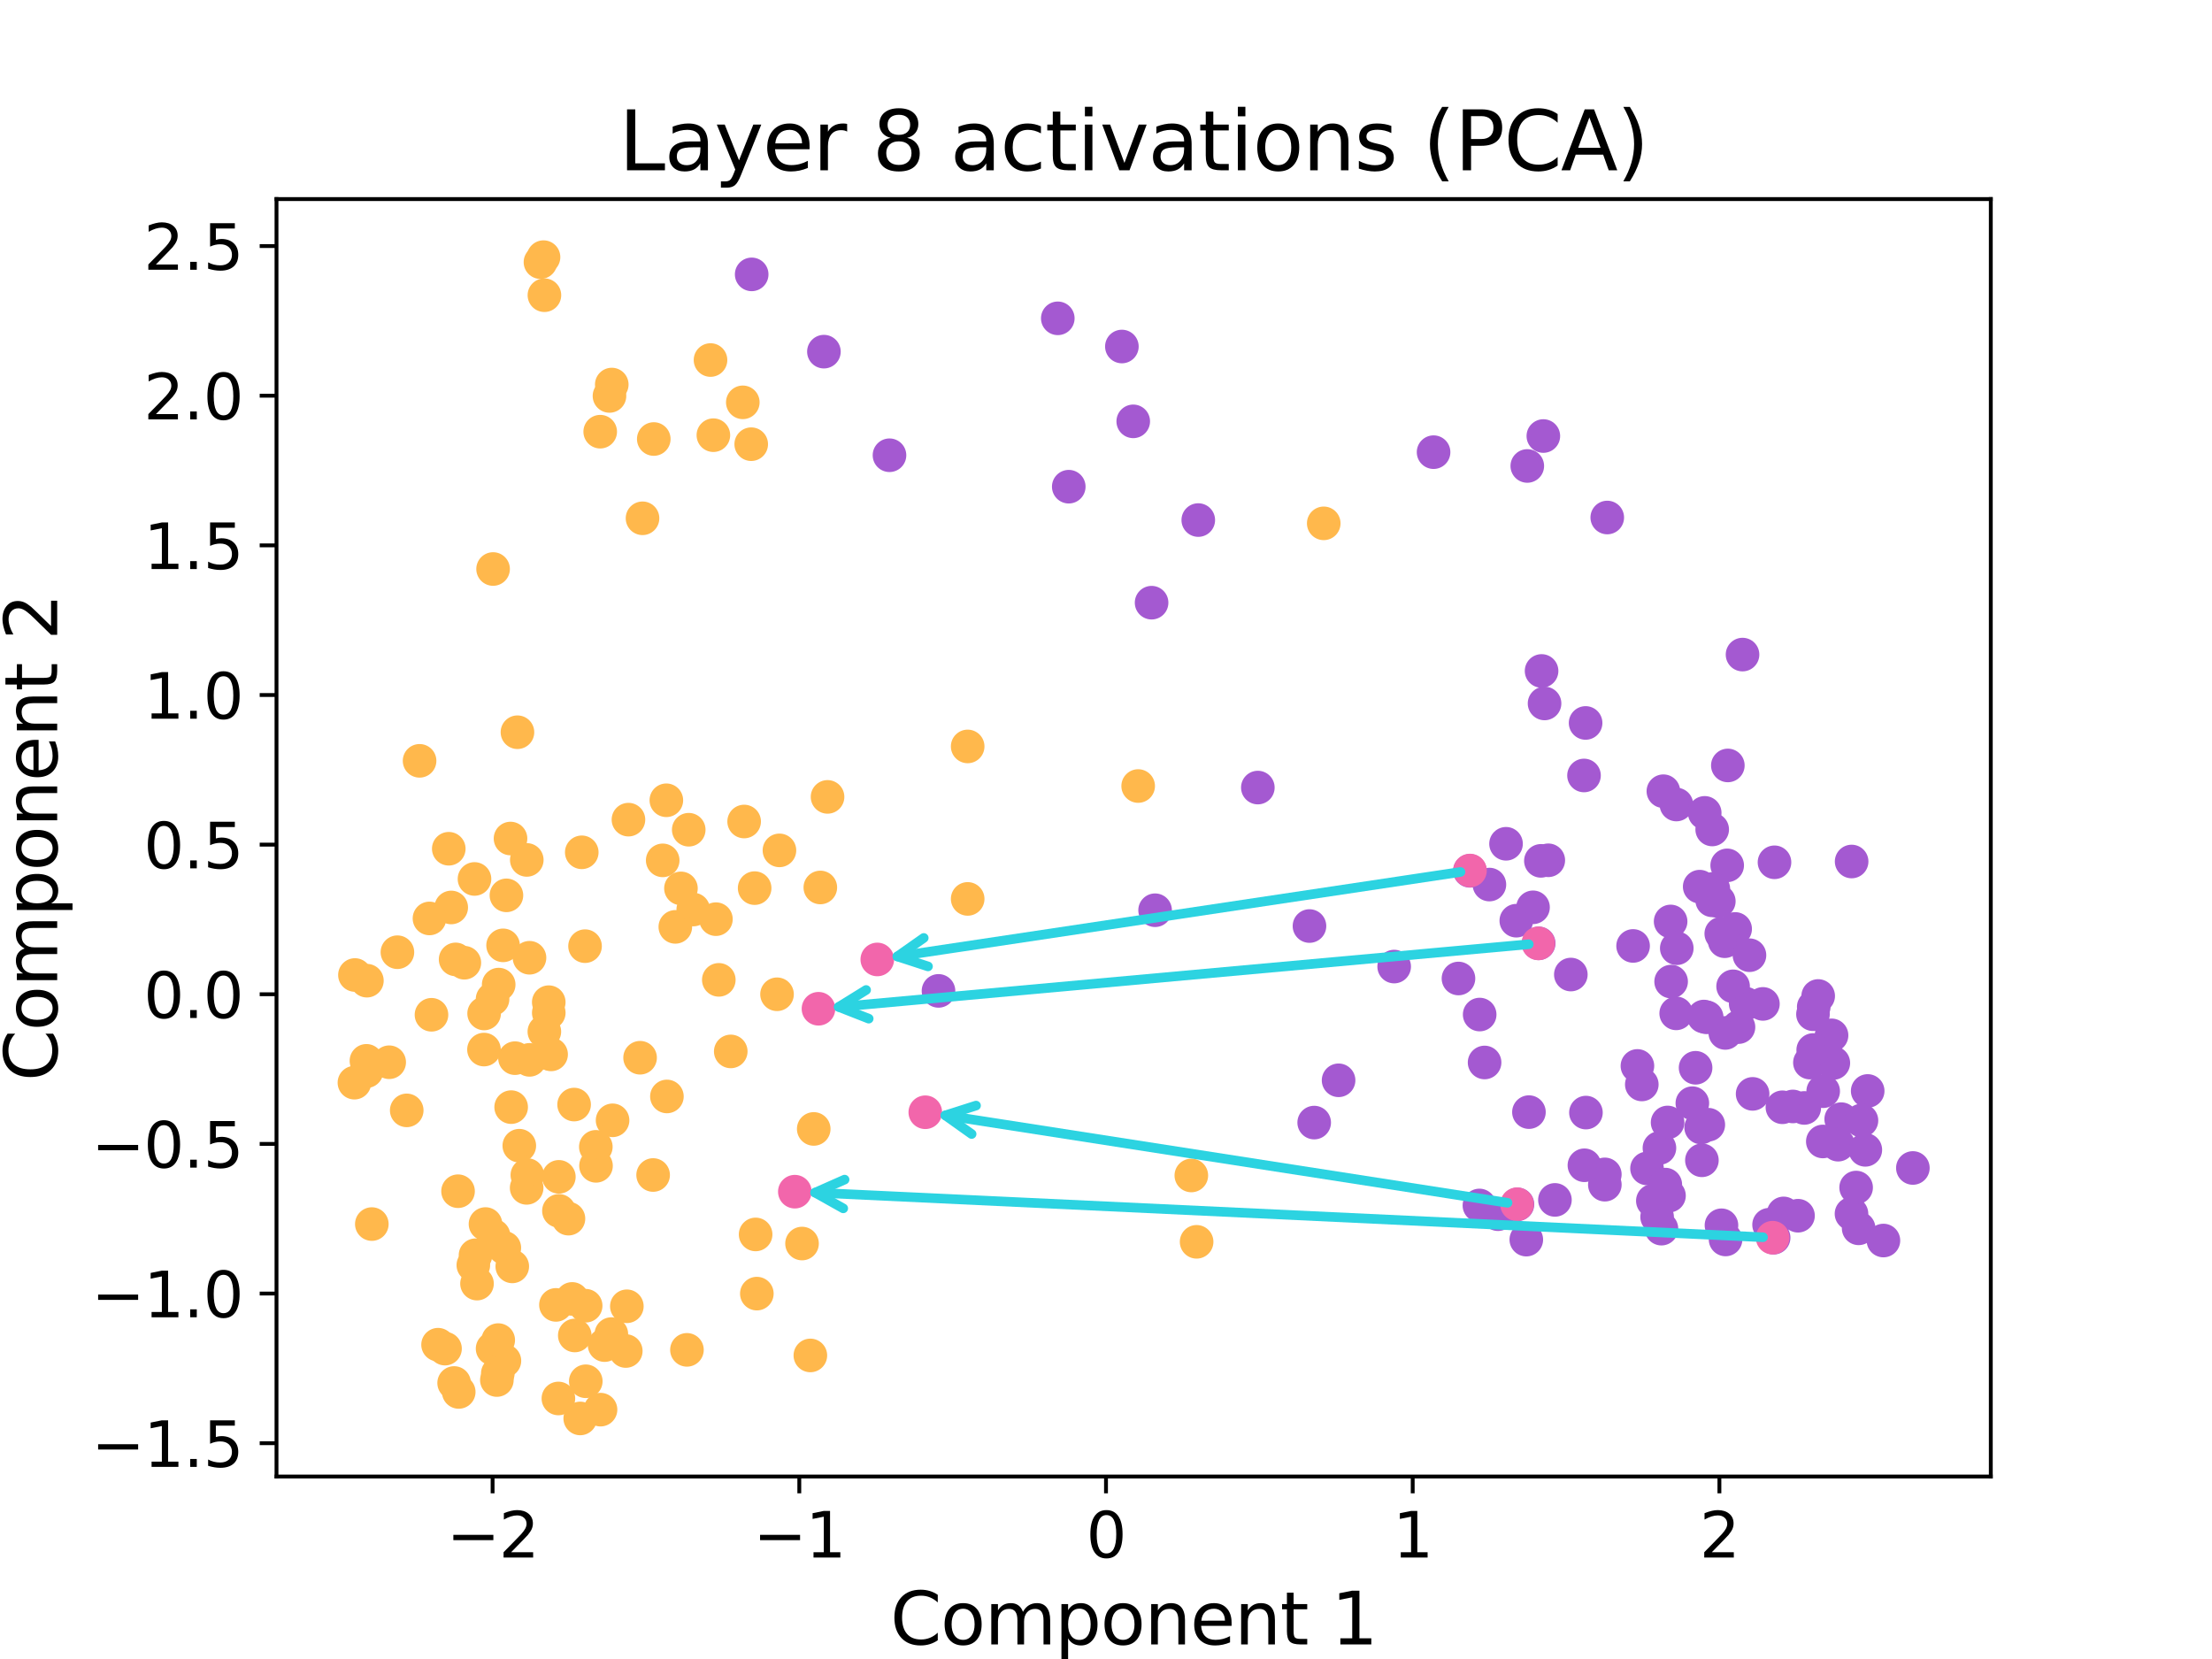 <?xml version="1.0" encoding="utf-8" standalone="no"?>
<!DOCTYPE svg PUBLIC "-//W3C//DTD SVG 1.1//EN"
  "http://www.w3.org/Graphics/SVG/1.1/DTD/svg11.dtd">
<svg xmlns:xlink="http://www.w3.org/1999/xlink" width="460.8pt" height="345.6pt" viewBox="0 0 460.8 345.6" xmlns="http://www.w3.org/2000/svg" version="1.1">
 <defs>
  <style type="text/css">*{stroke-linejoin: round; stroke-linecap: butt}</style>
 </defs>
 <g id="figure_1">
  <g id="patch_1">
   <path d="M 0 345.6 
L 460.8 345.6 
L 460.8 0 
L 0 0 
L 0 345.6 
z
" style="fill: none; opacity: 0"/>
  </g>
  <g id="axes_1">
   <g id="patch_2">
    <path d="M 57.6 307.584 
L 414.72 307.584 
L 414.72 41.472 
L 57.6 41.472 
L 57.6 307.584 
z
" style="fill: none"/>
   </g>
   <g id="PathCollection_1">
    <defs>
     <path id="mc2dd72060c" d="M 0 3 
C 0.796 3 1.559 2.684 2.121 2.121 
C 2.684 1.559 3 0.796 3 0 
C 3 -0.796 2.684 -1.559 2.121 -2.121 
C 1.559 -2.684 0.796 -3 0 -3 
C -0.796 -3 -1.559 -2.684 -2.121 -2.121 
C -2.684 -1.559 -3 -0.796 -3 0 
C -3 0.796 -2.684 1.559 -2.121 2.121 
C -1.559 2.684 -0.796 3 0 3 
z
" style="stroke: #a459d1"/>
    </defs>
    <g clip-path="url(#pd5f38dcad8)">
     <use xlink:href="#mc2dd72060c" x="316.115" y="250.887" style="fill: #a459d1; stroke: #a459d1"/>
     <use xlink:href="#mc2dd72060c" x="278.852" y="225.046" style="fill: #a459d1; stroke: #a459d1"/>
     <use xlink:href="#mc2dd72060c" x="342.016" y="225.911" style="fill: #a459d1; stroke: #a459d1"/>
     <use xlink:href="#mc2dd72060c" x="306.201" y="181.408" style="fill: #a459d1; stroke: #a459d1"/>
     <use xlink:href="#mc2dd72060c" x="375.86" y="230.805" style="fill: #a459d1; stroke: #a459d1"/>
     <use xlink:href="#mc2dd72060c" x="273.77" y="233.854" style="fill: #a459d1; stroke: #a459d1"/>
     <use xlink:href="#mc2dd72060c" x="392.352" y="258.426" style="fill: #a459d1; stroke: #a459d1"/>
     <use xlink:href="#mc2dd72060c" x="320.54" y="196.515" style="fill: #a459d1; stroke: #a459d1"/>
     <use xlink:href="#mc2dd72060c" x="359.806" y="180.27" style="fill: #a459d1; stroke: #a459d1"/>
     <use xlink:href="#mc2dd72060c" x="322.537" y="179.214" style="fill: #a459d1; stroke: #a459d1"/>
     <use xlink:href="#mc2dd72060c" x="318.163" y="97.069" style="fill: #a459d1; stroke: #a459d1"/>
     <use xlink:href="#mc2dd72060c" x="358.613" y="255.247" style="fill: #a459d1; stroke: #a459d1"/>
     <use xlink:href="#mc2dd72060c" x="272.787" y="192.911" style="fill: #a459d1; stroke: #a459d1"/>
     <use xlink:href="#mc2dd72060c" x="381.545" y="215.68" style="fill: #a459d1; stroke: #a459d1"/>
     <use xlink:href="#mc2dd72060c" x="345.206" y="253.507" style="fill: #a459d1; stroke: #a459d1"/>
     <use xlink:href="#mc2dd72060c" x="362.159" y="213.968" style="fill: #a459d1; stroke: #a459d1"/>
     <use xlink:href="#mc2dd72060c" x="352.547" y="229.813" style="fill: #a459d1; stroke: #a459d1"/>
     <use xlink:href="#mc2dd72060c" x="369.479" y="257.835" style="fill: #a459d1; stroke: #a459d1"/>
     <use xlink:href="#mc2dd72060c" x="377.038" y="221.358" style="fill: #a459d1; stroke: #a459d1"/>
     <use xlink:href="#mc2dd72060c" x="386.665" y="247.388" style="fill: #a459d1; stroke: #a459d1"/>
     <use xlink:href="#mc2dd72060c" x="349.223" y="167.596" style="fill: #a459d1; stroke: #a459d1"/>
     <use xlink:href="#mc2dd72060c" x="262.031" y="164.065" style="fill: #a459d1; stroke: #a459d1"/>
     <use xlink:href="#mc2dd72060c" x="249.623" y="108.338" style="fill: #a459d1; stroke: #a459d1"/>
     <use xlink:href="#mc2dd72060c" x="363.653" y="209.089" style="fill: #a459d1; stroke: #a459d1"/>
     <use xlink:href="#mc2dd72060c" x="321.14" y="139.773" style="fill: #a459d1; stroke: #a459d1"/>
     <use xlink:href="#mc2dd72060c" x="385.728" y="179.467" style="fill: #a459d1; stroke: #a459d1"/>
     <use xlink:href="#mc2dd72060c" x="233.708" y="72.185" style="fill: #a459d1; stroke: #a459d1"/>
     <use xlink:href="#mc2dd72060c" x="156.589" y="57.158" style="fill: #a459d1; stroke: #a459d1"/>
     <use xlink:href="#mc2dd72060c" x="363.002" y="136.361" style="fill: #a459d1; stroke: #a459d1"/>
     <use xlink:href="#mc2dd72060c" x="313.735" y="175.775" style="fill: #a459d1; stroke: #a459d1"/>
     <use xlink:href="#mc2dd72060c" x="334.315" y="244.645" style="fill: #a459d1; stroke: #a459d1"/>
     <use xlink:href="#mc2dd72060c" x="385.701" y="252.849" style="fill: #a459d1; stroke: #a459d1"/>
     <use xlink:href="#mc2dd72060c" x="222.642" y="101.387" style="fill: #a459d1; stroke: #a459d1"/>
     <use xlink:href="#mc2dd72060c" x="358.572" y="194.496" style="fill: #a459d1; stroke: #a459d1"/>
     <use xlink:href="#mc2dd72060c" x="371.56" y="252.777" style="fill: #a459d1; stroke: #a459d1"/>
     <use xlink:href="#mc2dd72060c" x="383.555" y="233.14" style="fill: #a459d1; stroke: #a459d1"/>
     <use xlink:href="#mc2dd72060c" x="348.126" y="204.48" style="fill: #a459d1; stroke: #a459d1"/>
     <use xlink:href="#mc2dd72060c" x="309.267" y="221.333" style="fill: #a459d1; stroke: #a459d1"/>
     <use xlink:href="#mc2dd72060c" x="346.108" y="255.95" style="fill: #a459d1; stroke: #a459d1"/>
     <use xlink:href="#mc2dd72060c" x="389.074" y="227.268" style="fill: #a459d1; stroke: #a459d1"/>
     <use xlink:href="#mc2dd72060c" x="171.636" y="73.255" style="fill: #a459d1; stroke: #a459d1"/>
     <use xlink:href="#mc2dd72060c" x="303.826" y="203.838" style="fill: #a459d1; stroke: #a459d1"/>
     <use xlink:href="#mc2dd72060c" x="327.234" y="203.014" style="fill: #a459d1; stroke: #a459d1"/>
     <use xlink:href="#mc2dd72060c" x="379.804" y="227.317" style="fill: #a459d1; stroke: #a459d1"/>
     <use xlink:href="#mc2dd72060c" x="308.243" y="211.349" style="fill: #a459d1; stroke: #a459d1"/>
     <use xlink:href="#mc2dd72060c" x="240.629" y="189.618" style="fill: #a459d1; stroke: #a459d1"/>
     <use xlink:href="#mc2dd72060c" x="334.822" y="107.807" style="fill: #a459d1; stroke: #a459d1"/>
     <use xlink:href="#mc2dd72060c" x="356.682" y="172.794" style="fill: #a459d1; stroke: #a459d1"/>
     <use xlink:href="#mc2dd72060c" x="359.941" y="159.456" style="fill: #a459d1; stroke: #a459d1"/>
     <use xlink:href="#mc2dd72060c" x="356.922" y="185.16" style="fill: #a459d1; stroke: #a459d1"/>
     <use xlink:href="#mc2dd72060c" x="329.978" y="161.545" style="fill: #a459d1; stroke: #a459d1"/>
     <use xlink:href="#mc2dd72060c" x="195.507" y="206.421" style="fill: #a459d1; stroke: #a459d1"/>
     <use xlink:href="#mc2dd72060c" x="373.483" y="230.495" style="fill: #a459d1; stroke: #a459d1"/>
     <use xlink:href="#mc2dd72060c" x="347.391" y="233.831" style="fill: #a459d1; stroke: #a459d1"/>
     <use xlink:href="#mc2dd72060c" x="318.506" y="231.674" style="fill: #a459d1; stroke: #a459d1"/>
     <use xlink:href="#mc2dd72060c" x="354.077" y="184.705" style="fill: #a459d1; stroke: #a459d1"/>
     <use xlink:href="#mc2dd72060c" x="323.921" y="249.962" style="fill: #a459d1; stroke: #a459d1"/>
     <use xlink:href="#mc2dd72060c" x="382.912" y="238.46" style="fill: #a459d1; stroke: #a459d1"/>
     <use xlink:href="#mc2dd72060c" x="319.358" y="189.011" style="fill: #a459d1; stroke: #a459d1"/>
     <use xlink:href="#mc2dd72060c" x="330.38" y="231.771" style="fill: #a459d1; stroke: #a459d1"/>
     <use xlink:href="#mc2dd72060c" x="354.382" y="234.879" style="fill: #a459d1; stroke: #a459d1"/>
     <use xlink:href="#mc2dd72060c" x="355.536" y="211.93" style="fill: #a459d1; stroke: #a459d1"/>
     <use xlink:href="#mc2dd72060c" x="348.021" y="191.957" style="fill: #a459d1; stroke: #a459d1"/>
     <use xlink:href="#mc2dd72060c" x="239.898" y="125.551" style="fill: #a459d1; stroke: #a459d1"/>
     <use xlink:href="#mc2dd72060c" x="387.778" y="233.425" style="fill: #a459d1; stroke: #a459d1"/>
     <use xlink:href="#mc2dd72060c" x="349.303" y="197.535" style="fill: #a459d1; stroke: #a459d1"/>
     <use xlink:href="#mc2dd72060c" x="321.759" y="146.541" style="fill: #a459d1; stroke: #a459d1"/>
     <use xlink:href="#mc2dd72060c" x="398.487" y="243.311" style="fill: #a459d1; stroke: #a459d1"/>
     <use xlink:href="#mc2dd72060c" x="320.995" y="179.332" style="fill: #a459d1; stroke: #a459d1"/>
     <use xlink:href="#mc2dd72060c" x="343.105" y="243.408" style="fill: #a459d1; stroke: #a459d1"/>
     <use xlink:href="#mc2dd72060c" x="356.681" y="187.555" style="fill: #a459d1; stroke: #a459d1"/>
     <use xlink:href="#mc2dd72060c" x="349.183" y="211.103" style="fill: #a459d1; stroke: #a459d1"/>
     <use xlink:href="#mc2dd72060c" x="344.318" y="250.155" style="fill: #a459d1; stroke: #a459d1"/>
     <use xlink:href="#mc2dd72060c" x="220.357" y="66.314" style="fill: #a459d1; stroke: #a459d1"/>
     <use xlink:href="#mc2dd72060c" x="371.307" y="230.665" style="fill: #a459d1; stroke: #a459d1"/>
     <use xlink:href="#mc2dd72060c" x="354.94" y="211.762" style="fill: #a459d1; stroke: #a459d1"/>
     <use xlink:href="#mc2dd72060c" x="290.432" y="201.353" style="fill: #a459d1; stroke: #a459d1"/>
     <use xlink:href="#mc2dd72060c" x="345.701" y="250.376" style="fill: #a459d1; stroke: #a459d1"/>
     <use xlink:href="#mc2dd72060c" x="361.037" y="205.469" style="fill: #a459d1; stroke: #a459d1"/>
     <use xlink:href="#mc2dd72060c" x="308.189" y="251.12" style="fill: #a459d1; stroke: #a459d1"/>
     <use xlink:href="#mc2dd72060c" x="359.468" y="258.202" style="fill: #a459d1; stroke: #a459d1"/>
     <use xlink:href="#mc2dd72060c" x="334.318" y="246.792" style="fill: #a459d1; stroke: #a459d1"/>
     <use xlink:href="#mc2dd72060c" x="359.41" y="215.179" style="fill: #a459d1; stroke: #a459d1"/>
     <use xlink:href="#mc2dd72060c" x="340.204" y="197.057" style="fill: #a459d1; stroke: #a459d1"/>
     <use xlink:href="#mc2dd72060c" x="355.123" y="169.336" style="fill: #a459d1; stroke: #a459d1"/>
     <use xlink:href="#mc2dd72060c" x="381.918" y="221.44" style="fill: #a459d1; stroke: #a459d1"/>
     <use xlink:href="#mc2dd72060c" x="330.061" y="242.747" style="fill: #a459d1; stroke: #a459d1"/>
     <use xlink:href="#mc2dd72060c" x="368.531" y="255.134" style="fill: #a459d1; stroke: #a459d1"/>
     <use xlink:href="#mc2dd72060c" x="330.31" y="150.603" style="fill: #a459d1; stroke: #a459d1"/>
     <use xlink:href="#mc2dd72060c" x="361.463" y="193.514" style="fill: #a459d1; stroke: #a459d1"/>
     <use xlink:href="#mc2dd72060c" x="369.659" y="179.631" style="fill: #a459d1; stroke: #a459d1"/>
     <use xlink:href="#mc2dd72060c" x="321.507" y="90.833" style="fill: #a459d1; stroke: #a459d1"/>
     <use xlink:href="#mc2dd72060c" x="310.269" y="184.269" style="fill: #a459d1; stroke: #a459d1"/>
     <use xlink:href="#mc2dd72060c" x="377.835" y="209.751" style="fill: #a459d1; stroke: #a459d1"/>
     <use xlink:href="#mc2dd72060c" x="346.512" y="164.824" style="fill: #a459d1; stroke: #a459d1"/>
     <use xlink:href="#mc2dd72060c" x="317.958" y="258.236" style="fill: #a459d1; stroke: #a459d1"/>
     <use xlink:href="#mc2dd72060c" x="355.872" y="234.299" style="fill: #a459d1; stroke: #a459d1"/>
     <use xlink:href="#mc2dd72060c" x="298.64" y="94.195" style="fill: #a459d1; stroke: #a459d1"/>
     <use xlink:href="#mc2dd72060c" x="185.297" y="94.837" style="fill: #a459d1; stroke: #a459d1"/>
     <use xlink:href="#mc2dd72060c" x="359.289" y="196.075" style="fill: #a459d1; stroke: #a459d1"/>
     <use xlink:href="#mc2dd72060c" x="377.676" y="211.281" style="fill: #a459d1; stroke: #a459d1"/>
     <use xlink:href="#mc2dd72060c" x="345.69" y="239.15" style="fill: #a459d1; stroke: #a459d1"/>
     <use xlink:href="#mc2dd72060c" x="312.068" y="252.94" style="fill: #a459d1; stroke: #a459d1"/>
     <use xlink:href="#mc2dd72060c" x="377.724" y="218.733" style="fill: #a459d1; stroke: #a459d1"/>
     <use xlink:href="#mc2dd72060c" x="341.105" y="222.054" style="fill: #a459d1; stroke: #a459d1"/>
     <use xlink:href="#mc2dd72060c" x="365.103" y="227.874" style="fill: #a459d1; stroke: #a459d1"/>
     <use xlink:href="#mc2dd72060c" x="354.538" y="241.711" style="fill: #a459d1; stroke: #a459d1"/>
     <use xlink:href="#mc2dd72060c" x="315.872" y="191.798" style="fill: #a459d1; stroke: #a459d1"/>
     <use xlink:href="#mc2dd72060c" x="358.061" y="187.752" style="fill: #a459d1; stroke: #a459d1"/>
     <use xlink:href="#mc2dd72060c" x="378.762" y="207.483" style="fill: #a459d1; stroke: #a459d1"/>
     <use xlink:href="#mc2dd72060c" x="387.194" y="255.884" style="fill: #a459d1; stroke: #a459d1"/>
     <use xlink:href="#mc2dd72060c" x="236.075" y="87.775" style="fill: #a459d1; stroke: #a459d1"/>
     <use xlink:href="#mc2dd72060c" x="374.561" y="253.257" style="fill: #a459d1; stroke: #a459d1"/>
     <use xlink:href="#mc2dd72060c" x="379.724" y="237.788" style="fill: #a459d1; stroke: #a459d1"/>
     <use xlink:href="#mc2dd72060c" x="347.683" y="249.08" style="fill: #a459d1; stroke: #a459d1"/>
     <use xlink:href="#mc2dd72060c" x="388.582" y="239.533" style="fill: #a459d1; stroke: #a459d1"/>
     <use xlink:href="#mc2dd72060c" x="346.914" y="246.771" style="fill: #a459d1; stroke: #a459d1"/>
     <use xlink:href="#mc2dd72060c" x="367.247" y="209.131" style="fill: #a459d1; stroke: #a459d1"/>
     <use xlink:href="#mc2dd72060c" x="353.222" y="222.437" style="fill: #a459d1; stroke: #a459d1"/>
     <use xlink:href="#mc2dd72060c" x="364.446" y="198.987" style="fill: #a459d1; stroke: #a459d1"/>
    </g>
   </g>
   <g id="PathCollection_2">
    <defs>
     <path id="mcc05f13167" d="M 0 3 
C 0.796 3 1.559 2.684 2.121 2.121 
C 2.684 1.559 3 0.796 3 0 
C 3 -0.796 2.684 -1.559 2.121 -2.121 
C 1.559 -2.684 0.796 -3 0 -3 
C -0.796 -3 -1.559 -2.684 -2.121 -2.121 
C -2.684 -1.559 -3 -0.796 -3 0 
C -3 0.796 -2.684 1.559 -2.121 2.121 
C -1.559 2.684 -0.796 3 0 3 
z
" style="stroke: #ffb84c"/>
    </defs>
    <g clip-path="url(#pd5f38dcad8)">
     <use xlink:href="#mcc05f13167" x="106.715" y="263.812" style="fill: #ffb84c; stroke: #ffb84c"/>
     <use xlink:href="#mcc05f13167" x="84.729" y="231.311" style="fill: #ffb84c; stroke: #ffb84c"/>
     <use xlink:href="#mcc05f13167" x="105.498" y="186.517" style="fill: #ffb84c; stroke: #ffb84c"/>
     <use xlink:href="#mcc05f13167" x="170.889" y="184.876" style="fill: #ffb84c; stroke: #ffb84c"/>
     <use xlink:href="#mcc05f13167" x="124.16" y="242.864" style="fill: #ffb84c; stroke: #ffb84c"/>
     <use xlink:href="#mcc05f13167" x="116.419" y="245.159" style="fill: #ffb84c; stroke: #ffb84c"/>
     <use xlink:href="#mcc05f13167" x="168.813" y="282.363" style="fill: #ffb84c; stroke: #ffb84c"/>
     <use xlink:href="#mcc05f13167" x="82.788" y="198.364" style="fill: #ffb84c; stroke: #ffb84c"/>
     <use xlink:href="#mcc05f13167" x="106.35" y="174.681" style="fill: #ffb84c; stroke: #ffb84c"/>
     <use xlink:href="#mcc05f13167" x="157.206" y="185.013" style="fill: #ffb84c; stroke: #ffb84c"/>
     <use xlink:href="#mcc05f13167" x="154.741" y="83.814" style="fill: #ffb84c; stroke: #ffb84c"/>
     <use xlink:href="#mcc05f13167" x="105.081" y="283.483" style="fill: #ffb84c; stroke: #ffb84c"/>
     <use xlink:href="#mcc05f13167" x="93.997" y="189.04" style="fill: #ffb84c; stroke: #ffb84c"/>
     <use xlink:href="#mcc05f13167" x="107.28" y="220.434" style="fill: #ffb84c; stroke: #ffb84c"/>
     <use xlink:href="#mcc05f13167" x="125.947" y="280.209" style="fill: #ffb84c; stroke: #ffb84c"/>
     <use xlink:href="#mcc05f13167" x="114.385" y="219.481" style="fill: #ffb84c; stroke: #ffb84c"/>
     <use xlink:href="#mcc05f13167" x="102.616" y="280.948" style="fill: #ffb84c; stroke: #ffb84c"/>
     <use xlink:href="#mcc05f13167" x="143.104" y="281.2" style="fill: #ffb84c; stroke: #ffb84c"/>
     <use xlink:href="#mcc05f13167" x="136.059" y="244.775" style="fill: #ffb84c; stroke: #ffb84c"/>
     <use xlink:href="#mcc05f13167" x="130.585" y="272.122" style="fill: #ffb84c; stroke: #ffb84c"/>
     <use xlink:href="#mcc05f13167" x="98.846" y="183.103" style="fill: #ffb84c; stroke: #ffb84c"/>
     <use xlink:href="#mcc05f13167" x="138.054" y="179.23" style="fill: #ffb84c; stroke: #ffb84c"/>
     <use xlink:href="#mcc05f13167" x="102.72" y="118.536" style="fill: #ffb84c; stroke: #ffb84c"/>
     <use xlink:href="#mcc05f13167" x="138.813" y="166.712" style="fill: #ffb84c; stroke: #ffb84c"/>
     <use xlink:href="#mcc05f13167" x="127.443" y="80.108" style="fill: #ffb84c; stroke: #ffb84c"/>
     <use xlink:href="#mcc05f13167" x="93.487" y="176.81" style="fill: #ffb84c; stroke: #ffb84c"/>
     <use xlink:href="#mcc05f13167" x="113.227" y="53.568" style="fill: #ffb84c; stroke: #ffb84c"/>
     <use xlink:href="#mcc05f13167" x="112.589" y="54.611" style="fill: #ffb84c; stroke: #ffb84c"/>
     <use xlink:href="#mcc05f13167" x="275.758" y="109.022" style="fill: #ffb84c; stroke: #ffb84c"/>
     <use xlink:href="#mcc05f13167" x="133.343" y="220.346" style="fill: #ffb84c; stroke: #ffb84c"/>
     <use xlink:href="#mcc05f13167" x="116.437" y="252.246" style="fill: #ffb84c; stroke: #ffb84c"/>
     <use xlink:href="#mcc05f13167" x="119.738" y="278.202" style="fill: #ffb84c; stroke: #ffb84c"/>
     <use xlink:href="#mcc05f13167" x="133.85" y="107.97" style="fill: #ffb84c; stroke: #ffb84c"/>
     <use xlink:href="#mcc05f13167" x="100.852" y="211.123" style="fill: #ffb84c; stroke: #ffb84c"/>
     <use xlink:href="#mcc05f13167" x="249.277" y="258.694" style="fill: #ffb84c; stroke: #ffb84c"/>
     <use xlink:href="#mcc05f13167" x="152.229" y="219.03" style="fill: #ffb84c; stroke: #ffb84c"/>
     <use xlink:href="#mcc05f13167" x="89.886" y="211.396" style="fill: #ffb84c; stroke: #ffb84c"/>
     <use xlink:href="#mcc05f13167" x="76.432" y="204.294" style="fill: #ffb84c; stroke: #ffb84c"/>
     <use xlink:href="#mcc05f13167" x="120.872" y="295.488" style="fill: #ffb84c; stroke: #ffb84c"/>
     <use xlink:href="#mcc05f13167" x="109.711" y="247.455" style="fill: #ffb84c; stroke: #ffb84c"/>
     <use xlink:href="#mcc05f13167" x="113.412" y="61.497" style="fill: #ffb84c; stroke: #ffb84c"/>
     <use xlink:href="#mcc05f13167" x="76.335" y="220.991" style="fill: #ffb84c; stroke: #ffb84c"/>
     <use xlink:href="#mcc05f13167" x="100.822" y="218.644" style="fill: #ffb84c; stroke: #ffb84c"/>
     <use xlink:href="#mcc05f13167" x="95.42" y="248.152" style="fill: #ffb84c; stroke: #ffb84c"/>
     <use xlink:href="#mcc05f13167" x="106.483" y="230.634" style="fill: #ffb84c; stroke: #ffb84c"/>
     <use xlink:href="#mcc05f13167" x="96.73" y="200.555" style="fill: #ffb84c; stroke: #ffb84c"/>
     <use xlink:href="#mcc05f13167" x="125.035" y="89.928" style="fill: #ffb84c; stroke: #ffb84c"/>
     <use xlink:href="#mcc05f13167" x="155.018" y="171.135" style="fill: #ffb84c; stroke: #ffb84c"/>
     <use xlink:href="#mcc05f13167" x="130.917" y="170.748" style="fill: #ffb84c; stroke: #ffb84c"/>
     <use xlink:href="#mcc05f13167" x="109.739" y="179.136" style="fill: #ffb84c; stroke: #ffb84c"/>
     <use xlink:href="#mcc05f13167" x="107.795" y="152.536" style="fill: #ffb84c; stroke: #ffb84c"/>
     <use xlink:href="#mcc05f13167" x="73.833" y="225.542" style="fill: #ffb84c; stroke: #ffb84c"/>
     <use xlink:href="#mcc05f13167" x="102.816" y="257.421" style="fill: #ffb84c; stroke: #ffb84c"/>
     <use xlink:href="#mcc05f13167" x="105.061" y="259.955" style="fill: #ffb84c; stroke: #ffb84c"/>
     <use xlink:href="#mcc05f13167" x="167.078" y="259.052" style="fill: #ffb84c; stroke: #ffb84c"/>
     <use xlink:href="#mcc05f13167" x="172.394" y="166.007" style="fill: #ffb84c; stroke: #ffb84c"/>
     <use xlink:href="#mcc05f13167" x="109.858" y="244.787" style="fill: #ffb84c; stroke: #ffb84c"/>
     <use xlink:href="#mcc05f13167" x="101.138" y="254.99" style="fill: #ffb84c; stroke: #ffb84c"/>
     <use xlink:href="#mcc05f13167" x="103.886" y="205.109" style="fill: #ffb84c; stroke: #ffb84c"/>
     <use xlink:href="#mcc05f13167" x="98.605" y="263.553" style="fill: #ffb84c; stroke: #ffb84c"/>
     <use xlink:href="#mcc05f13167" x="122.005" y="272.005" style="fill: #ffb84c; stroke: #ffb84c"/>
     <use xlink:href="#mcc05f13167" x="113.4" y="214.907" style="fill: #ffb84c; stroke: #ffb84c"/>
     <use xlink:href="#mcc05f13167" x="94.912" y="199.861" style="fill: #ffb84c; stroke: #ffb84c"/>
     <use xlink:href="#mcc05f13167" x="121.192" y="177.552" style="fill: #ffb84c; stroke: #ffb84c"/>
     <use xlink:href="#mcc05f13167" x="157.411" y="257.155" style="fill: #ffb84c; stroke: #ffb84c"/>
     <use xlink:href="#mcc05f13167" x="89.468" y="191.328" style="fill: #ffb84c; stroke: #ffb84c"/>
     <use xlink:href="#mcc05f13167" x="87.406" y="158.495" style="fill: #ffb84c; stroke: #ffb84c"/>
     <use xlink:href="#mcc05f13167" x="116.324" y="291.327" style="fill: #ffb84c; stroke: #ffb84c"/>
     <use xlink:href="#mcc05f13167" x="104.802" y="196.934" style="fill: #ffb84c; stroke: #ffb84c"/>
     <use xlink:href="#mcc05f13167" x="103.704" y="286.1" style="fill: #ffb84c; stroke: #ffb84c"/>
     <use xlink:href="#mcc05f13167" x="144.415" y="189.473" style="fill: #ffb84c; stroke: #ffb84c"/>
     <use xlink:href="#mcc05f13167" x="76.357" y="223.149" style="fill: #ffb84c; stroke: #ffb84c"/>
     <use xlink:href="#mcc05f13167" x="118.42" y="253.868" style="fill: #ffb84c; stroke: #ffb84c"/>
     <use xlink:href="#mcc05f13167" x="148.012" y="75.002" style="fill: #ffb84c; stroke: #ffb84c"/>
     <use xlink:href="#mcc05f13167" x="77.458" y="254.996" style="fill: #ffb84c; stroke: #ffb84c"/>
     <use xlink:href="#mcc05f13167" x="161.87" y="207.126" style="fill: #ffb84c; stroke: #ffb84c"/>
     <use xlink:href="#mcc05f13167" x="114.319" y="210.989" style="fill: #ffb84c; stroke: #ffb84c"/>
     <use xlink:href="#mcc05f13167" x="99.369" y="267.399" style="fill: #ffb84c; stroke: #ffb84c"/>
     <use xlink:href="#mcc05f13167" x="102.612" y="208.122" style="fill: #ffb84c; stroke: #ffb84c"/>
     <use xlink:href="#mcc05f13167" x="92.706" y="280.944" style="fill: #ffb84c; stroke: #ffb84c"/>
     <use xlink:href="#mcc05f13167" x="125.1" y="293.655" style="fill: #ffb84c; stroke: #ffb84c"/>
     <use xlink:href="#mcc05f13167" x="94.605" y="288.103" style="fill: #ffb84c; stroke: #ffb84c"/>
     <use xlink:href="#mcc05f13167" x="119.597" y="230.1" style="fill: #ffb84c; stroke: #ffb84c"/>
     <use xlink:href="#mcc05f13167" x="201.585" y="187.259" style="fill: #ffb84c; stroke: #ffb84c"/>
     <use xlink:href="#mcc05f13167" x="149.14" y="191.479" style="fill: #ffb84c; stroke: #ffb84c"/>
     <use xlink:href="#mcc05f13167" x="108.18" y="238.671" style="fill: #ffb84c; stroke: #ffb84c"/>
     <use xlink:href="#mcc05f13167" x="115.812" y="271.833" style="fill: #ffb84c; stroke: #ffb84c"/>
     <use xlink:href="#mcc05f13167" x="91.258" y="280.128" style="fill: #ffb84c; stroke: #ffb84c"/>
     <use xlink:href="#mcc05f13167" x="237.102" y="163.745" style="fill: #ffb84c; stroke: #ffb84c"/>
     <use xlink:href="#mcc05f13167" x="143.476" y="172.848" style="fill: #ffb84c; stroke: #ffb84c"/>
     <use xlink:href="#mcc05f13167" x="162.372" y="177.148" style="fill: #ffb84c; stroke: #ffb84c"/>
     <use xlink:href="#mcc05f13167" x="148.61" y="90.657" style="fill: #ffb84c; stroke: #ffb84c"/>
     <use xlink:href="#mcc05f13167" x="140.683" y="193.084" style="fill: #ffb84c; stroke: #ffb84c"/>
     <use xlink:href="#mcc05f13167" x="73.941" y="203.111" style="fill: #ffb84c; stroke: #ffb84c"/>
     <use xlink:href="#mcc05f13167" x="201.584" y="155.495" style="fill: #ffb84c; stroke: #ffb84c"/>
     <use xlink:href="#mcc05f13167" x="95.563" y="289.969" style="fill: #ffb84c; stroke: #ffb84c"/>
     <use xlink:href="#mcc05f13167" x="119.194" y="270.589" style="fill: #ffb84c; stroke: #ffb84c"/>
     <use xlink:href="#mcc05f13167" x="136.193" y="91.457" style="fill: #ffb84c; stroke: #ffb84c"/>
     <use xlink:href="#mcc05f13167" x="156.492" y="92.534" style="fill: #ffb84c; stroke: #ffb84c"/>
     <use xlink:href="#mcc05f13167" x="149.74" y="204.121" style="fill: #ffb84c; stroke: #ffb84c"/>
     <use xlink:href="#mcc05f13167" x="110.309" y="220.788" style="fill: #ffb84c; stroke: #ffb84c"/>
     <use xlink:href="#mcc05f13167" x="103.79" y="279.164" style="fill: #ffb84c; stroke: #ffb84c"/>
     <use xlink:href="#mcc05f13167" x="130.361" y="281.44" style="fill: #ffb84c; stroke: #ffb84c"/>
     <use xlink:href="#mcc05f13167" x="110.305" y="199.518" style="fill: #ffb84c; stroke: #ffb84c"/>
     <use xlink:href="#mcc05f13167" x="124.122" y="238.906" style="fill: #ffb84c; stroke: #ffb84c"/>
     <use xlink:href="#mcc05f13167" x="127.355" y="277.915" style="fill: #ffb84c; stroke: #ffb84c"/>
     <use xlink:href="#mcc05f13167" x="248.176" y="244.872" style="fill: #ffb84c; stroke: #ffb84c"/>
     <use xlink:href="#mcc05f13167" x="114.805" y="219.648" style="fill: #ffb84c; stroke: #ffb84c"/>
     <use xlink:href="#mcc05f13167" x="141.854" y="185.068" style="fill: #ffb84c; stroke: #ffb84c"/>
     <use xlink:href="#mcc05f13167" x="114.316" y="208.772" style="fill: #ffb84c; stroke: #ffb84c"/>
     <use xlink:href="#mcc05f13167" x="122.03" y="287.744" style="fill: #ffb84c; stroke: #ffb84c"/>
     <use xlink:href="#mcc05f13167" x="126.965" y="82.482" style="fill: #ffb84c; stroke: #ffb84c"/>
     <use xlink:href="#mcc05f13167" x="157.665" y="269.485" style="fill: #ffb84c; stroke: #ffb84c"/>
     <use xlink:href="#mcc05f13167" x="99.058" y="261.491" style="fill: #ffb84c; stroke: #ffb84c"/>
     <use xlink:href="#mcc05f13167" x="103.506" y="287.486" style="fill: #ffb84c; stroke: #ffb84c"/>
     <use xlink:href="#mcc05f13167" x="127.611" y="233.383" style="fill: #ffb84c; stroke: #ffb84c"/>
     <use xlink:href="#mcc05f13167" x="169.515" y="235.178" style="fill: #ffb84c; stroke: #ffb84c"/>
     <use xlink:href="#mcc05f13167" x="81.076" y="221.284" style="fill: #ffb84c; stroke: #ffb84c"/>
     <use xlink:href="#mcc05f13167" x="138.931" y="228.411" style="fill: #ffb84c; stroke: #ffb84c"/>
     <use xlink:href="#mcc05f13167" x="121.876" y="197.104" style="fill: #ffb84c; stroke: #ffb84c"/>
    </g>
   </g>
   <g id="PathCollection_3">
    <defs>
     <path id="m7fa4e928db" d="M 0 3 
C 0.796 3 1.559 2.684 2.121 2.121 
C 2.684 1.559 3 0.796 3 0 
C 3 -0.796 2.684 -1.559 2.121 -2.121 
C 1.559 -2.684 0.796 -3 0 -3 
C -0.796 -3 -1.559 -2.684 -2.121 -2.121 
C -2.684 -1.559 -3 -0.796 -3 0 
C -3 0.796 -2.684 1.559 -2.121 2.121 
C -1.559 2.684 -0.796 3 0 3 
z
" style="stroke: #f266ab"/>
    </defs>
    <g clip-path="url(#pd5f38dcad8)">
     <use xlink:href="#m7fa4e928db" x="306.228" y="181.348" style="fill: #f266ab; stroke: #f266ab"/>
     <use xlink:href="#m7fa4e928db" x="369.273" y="257.834" style="fill: #f266ab; stroke: #f266ab"/>
     <use xlink:href="#m7fa4e928db" x="316.026" y="250.874" style="fill: #f266ab; stroke: #f266ab"/>
     <use xlink:href="#m7fa4e928db" x="320.46" y="196.524" style="fill: #f266ab; stroke: #f266ab"/>
    </g>
   </g>
   <g id="PathCollection_4">
    <g clip-path="url(#pd5f38dcad8)">
     <use xlink:href="#m7fa4e928db" x="182.756" y="199.872" style="fill: #f266ab; stroke: #f266ab"/>
     <use xlink:href="#m7fa4e928db" x="165.579" y="248.248" style="fill: #f266ab; stroke: #f266ab"/>
     <use xlink:href="#m7fa4e928db" x="192.757" y="231.703" style="fill: #f266ab; stroke: #f266ab"/>
     <use xlink:href="#m7fa4e928db" x="170.504" y="210.143" style="fill: #f266ab; stroke: #f266ab"/>
    </g>
   </g>
   <g id="matplotlib.axis_1">
    <g id="xtick_1">
     <g id="line2d_1">
      <defs>
       <path id="m355f48fade" d="M 0 0 
L 0 3.5 
" style="stroke: #000000; stroke-width: 0.8"/>
      </defs>
      <g>
       <use xlink:href="#m355f48fade" x="102.616" y="307.584" style="stroke: #000000; stroke-width: 0.8"/>
      </g>
     </g>
     <g id="text_1">
      <!-- −2 -->
      <g transform="translate(93.033 324.462) scale(0.13 -0.13)">
       <defs>
        <path id="DejaVuSans-2212" d="M 678 2272 
L 4684 2272 
L 4684 1741 
L 678 1741 
L 678 2272 
z
" transform="scale(0.016)"/>
        <path id="DejaVuSans-32" d="M 1228 531 
L 3431 531 
L 3431 0 
L 469 0 
L 469 531 
Q 828 903 1448 1529 
Q 2069 2156 2228 2338 
Q 2531 2678 2651 2914 
Q 2772 3150 2772 3378 
Q 2772 3750 2511 3984 
Q 2250 4219 1831 4219 
Q 1534 4219 1204 4116 
Q 875 4013 500 3803 
L 500 4441 
Q 881 4594 1212 4672 
Q 1544 4750 1819 4750 
Q 2544 4750 2975 4387 
Q 3406 4025 3406 3419 
Q 3406 3131 3298 2873 
Q 3191 2616 2906 2266 
Q 2828 2175 2409 1742 
Q 1991 1309 1228 531 
z
" transform="scale(0.016)"/>
       </defs>
       <use xlink:href="#DejaVuSans-2212"/>
       <use xlink:href="#DejaVuSans-32" transform="translate(83.789 0)"/>
      </g>
     </g>
    </g>
    <g id="xtick_2">
     <g id="line2d_2">
      <g>
       <use xlink:href="#m355f48fade" x="166.508" y="307.584" style="stroke: #000000; stroke-width: 0.8"/>
      </g>
     </g>
     <g id="text_2">
      <!-- −1 -->
      <g transform="translate(156.925 324.462) scale(0.13 -0.13)">
       <defs>
        <path id="DejaVuSans-31" d="M 794 531 
L 1825 531 
L 1825 4091 
L 703 3866 
L 703 4441 
L 1819 4666 
L 2450 4666 
L 2450 531 
L 3481 531 
L 3481 0 
L 794 0 
L 794 531 
z
" transform="scale(0.016)"/>
       </defs>
       <use xlink:href="#DejaVuSans-2212"/>
       <use xlink:href="#DejaVuSans-31" transform="translate(83.789 0)"/>
      </g>
     </g>
    </g>
    <g id="xtick_3">
     <g id="line2d_3">
      <g>
       <use xlink:href="#m355f48fade" x="230.399" y="307.584" style="stroke: #000000; stroke-width: 0.8"/>
      </g>
     </g>
     <g id="text_3">
      <!-- 0 -->
      <g transform="translate(226.264 324.462) scale(0.13 -0.13)">
       <defs>
        <path id="DejaVuSans-30" d="M 2034 4250 
Q 1547 4250 1301 3770 
Q 1056 3291 1056 2328 
Q 1056 1369 1301 889 
Q 1547 409 2034 409 
Q 2525 409 2770 889 
Q 3016 1369 3016 2328 
Q 3016 3291 2770 3770 
Q 2525 4250 2034 4250 
z
M 2034 4750 
Q 2819 4750 3233 4129 
Q 3647 3509 3647 2328 
Q 3647 1150 3233 529 
Q 2819 -91 2034 -91 
Q 1250 -91 836 529 
Q 422 1150 422 2328 
Q 422 3509 836 4129 
Q 1250 4750 2034 4750 
z
" transform="scale(0.016)"/>
       </defs>
       <use xlink:href="#DejaVuSans-30"/>
      </g>
     </g>
    </g>
    <g id="xtick_4">
     <g id="line2d_4">
      <g>
       <use xlink:href="#m355f48fade" x="294.291" y="307.584" style="stroke: #000000; stroke-width: 0.8"/>
      </g>
     </g>
     <g id="text_4">
      <!-- 1 -->
      <g transform="translate(290.156 324.462) scale(0.13 -0.13)">
       <use xlink:href="#DejaVuSans-31"/>
      </g>
     </g>
    </g>
    <g id="xtick_5">
     <g id="line2d_5">
      <g>
       <use xlink:href="#m355f48fade" x="358.183" y="307.584" style="stroke: #000000; stroke-width: 0.8"/>
      </g>
     </g>
     <g id="text_5">
      <!-- 2 -->
      <g transform="translate(354.048 324.462) scale(0.13 -0.13)">
       <use xlink:href="#DejaVuSans-32"/>
      </g>
     </g>
    </g>
    <g id="text_6">
     <!-- Component 1 -->
     <g transform="translate(185.461 342.563) scale(0.15 -0.15)">
      <defs>
       <path id="DejaVuSans-43" d="M 4122 4306 
L 4122 3641 
Q 3803 3938 3442 4084 
Q 3081 4231 2675 4231 
Q 1875 4231 1450 3742 
Q 1025 3253 1025 2328 
Q 1025 1406 1450 917 
Q 1875 428 2675 428 
Q 3081 428 3442 575 
Q 3803 722 4122 1019 
L 4122 359 
Q 3791 134 3420 21 
Q 3050 -91 2638 -91 
Q 1578 -91 968 557 
Q 359 1206 359 2328 
Q 359 3453 968 4101 
Q 1578 4750 2638 4750 
Q 3056 4750 3426 4639 
Q 3797 4528 4122 4306 
z
" transform="scale(0.016)"/>
       <path id="DejaVuSans-6f" d="M 1959 3097 
Q 1497 3097 1228 2736 
Q 959 2375 959 1747 
Q 959 1119 1226 758 
Q 1494 397 1959 397 
Q 2419 397 2687 759 
Q 2956 1122 2956 1747 
Q 2956 2369 2687 2733 
Q 2419 3097 1959 3097 
z
M 1959 3584 
Q 2709 3584 3137 3096 
Q 3566 2609 3566 1747 
Q 3566 888 3137 398 
Q 2709 -91 1959 -91 
Q 1206 -91 779 398 
Q 353 888 353 1747 
Q 353 2609 779 3096 
Q 1206 3584 1959 3584 
z
" transform="scale(0.016)"/>
       <path id="DejaVuSans-6d" d="M 3328 2828 
Q 3544 3216 3844 3400 
Q 4144 3584 4550 3584 
Q 5097 3584 5394 3201 
Q 5691 2819 5691 2113 
L 5691 0 
L 5113 0 
L 5113 2094 
Q 5113 2597 4934 2840 
Q 4756 3084 4391 3084 
Q 3944 3084 3684 2787 
Q 3425 2491 3425 1978 
L 3425 0 
L 2847 0 
L 2847 2094 
Q 2847 2600 2669 2842 
Q 2491 3084 2119 3084 
Q 1678 3084 1418 2786 
Q 1159 2488 1159 1978 
L 1159 0 
L 581 0 
L 581 3500 
L 1159 3500 
L 1159 2956 
Q 1356 3278 1631 3431 
Q 1906 3584 2284 3584 
Q 2666 3584 2933 3390 
Q 3200 3197 3328 2828 
z
" transform="scale(0.016)"/>
       <path id="DejaVuSans-70" d="M 1159 525 
L 1159 -1331 
L 581 -1331 
L 581 3500 
L 1159 3500 
L 1159 2969 
Q 1341 3281 1617 3432 
Q 1894 3584 2278 3584 
Q 2916 3584 3314 3078 
Q 3713 2572 3713 1747 
Q 3713 922 3314 415 
Q 2916 -91 2278 -91 
Q 1894 -91 1617 61 
Q 1341 213 1159 525 
z
M 3116 1747 
Q 3116 2381 2855 2742 
Q 2594 3103 2138 3103 
Q 1681 3103 1420 2742 
Q 1159 2381 1159 1747 
Q 1159 1113 1420 752 
Q 1681 391 2138 391 
Q 2594 391 2855 752 
Q 3116 1113 3116 1747 
z
" transform="scale(0.016)"/>
       <path id="DejaVuSans-6e" d="M 3513 2113 
L 3513 0 
L 2938 0 
L 2938 2094 
Q 2938 2591 2744 2837 
Q 2550 3084 2163 3084 
Q 1697 3084 1428 2787 
Q 1159 2491 1159 1978 
L 1159 0 
L 581 0 
L 581 3500 
L 1159 3500 
L 1159 2956 
Q 1366 3272 1645 3428 
Q 1925 3584 2291 3584 
Q 2894 3584 3203 3211 
Q 3513 2838 3513 2113 
z
" transform="scale(0.016)"/>
       <path id="DejaVuSans-65" d="M 3597 1894 
L 3597 1613 
L 953 1613 
Q 991 1019 1311 708 
Q 1631 397 2203 397 
Q 2534 397 2845 478 
Q 3156 559 3463 722 
L 3463 178 
Q 3153 47 2828 -22 
Q 2503 -91 2169 -91 
Q 1331 -91 842 396 
Q 353 884 353 1716 
Q 353 2575 817 3079 
Q 1281 3584 2069 3584 
Q 2775 3584 3186 3129 
Q 3597 2675 3597 1894 
z
M 3022 2063 
Q 3016 2534 2758 2815 
Q 2500 3097 2075 3097 
Q 1594 3097 1305 2825 
Q 1016 2553 972 2059 
L 3022 2063 
z
" transform="scale(0.016)"/>
       <path id="DejaVuSans-74" d="M 1172 4494 
L 1172 3500 
L 2356 3500 
L 2356 3053 
L 1172 3053 
L 1172 1153 
Q 1172 725 1289 603 
Q 1406 481 1766 481 
L 2356 481 
L 2356 0 
L 1766 0 
Q 1100 0 847 248 
Q 594 497 594 1153 
L 594 3053 
L 172 3053 
L 172 3500 
L 594 3500 
L 594 4494 
L 1172 4494 
z
" transform="scale(0.016)"/>
       <path id="DejaVuSans-20" transform="scale(0.016)"/>
      </defs>
      <use xlink:href="#DejaVuSans-43"/>
      <use xlink:href="#DejaVuSans-6f" transform="translate(69.824 0)"/>
      <use xlink:href="#DejaVuSans-6d" transform="translate(131.006 0)"/>
      <use xlink:href="#DejaVuSans-70" transform="translate(228.418 0)"/>
      <use xlink:href="#DejaVuSans-6f" transform="translate(291.895 0)"/>
      <use xlink:href="#DejaVuSans-6e" transform="translate(353.076 0)"/>
      <use xlink:href="#DejaVuSans-65" transform="translate(416.455 0)"/>
      <use xlink:href="#DejaVuSans-6e" transform="translate(477.979 0)"/>
      <use xlink:href="#DejaVuSans-74" transform="translate(541.357 0)"/>
      <use xlink:href="#DejaVuSans-20" transform="translate(580.566 0)"/>
      <use xlink:href="#DejaVuSans-31" transform="translate(612.354 0)"/>
     </g>
    </g>
   </g>
   <g id="matplotlib.axis_2">
    <g id="ytick_1">
     <g id="line2d_6">
      <defs>
       <path id="mc99bd6758f" d="M 0 0 
L -3.5 0 
" style="stroke: #000000; stroke-width: 0.8"/>
      </defs>
      <g>
       <use xlink:href="#mc99bd6758f" x="57.6" y="300.645" style="stroke: #000000; stroke-width: 0.8"/>
      </g>
     </g>
     <g id="text_7">
      <!-- −1.5 -->
      <g transform="translate(19.032 305.583) scale(0.13 -0.13)">
       <defs>
        <path id="DejaVuSans-2e" d="M 684 794 
L 1344 794 
L 1344 0 
L 684 0 
L 684 794 
z
" transform="scale(0.016)"/>
        <path id="DejaVuSans-35" d="M 691 4666 
L 3169 4666 
L 3169 4134 
L 1269 4134 
L 1269 2991 
Q 1406 3038 1543 3061 
Q 1681 3084 1819 3084 
Q 2600 3084 3056 2656 
Q 3513 2228 3513 1497 
Q 3513 744 3044 326 
Q 2575 -91 1722 -91 
Q 1428 -91 1123 -41 
Q 819 9 494 109 
L 494 744 
Q 775 591 1075 516 
Q 1375 441 1709 441 
Q 2250 441 2565 725 
Q 2881 1009 2881 1497 
Q 2881 1984 2565 2268 
Q 2250 2553 1709 2553 
Q 1456 2553 1204 2497 
Q 953 2441 691 2322 
L 691 4666 
z
" transform="scale(0.016)"/>
       </defs>
       <use xlink:href="#DejaVuSans-2212"/>
       <use xlink:href="#DejaVuSans-31" transform="translate(83.789 0)"/>
       <use xlink:href="#DejaVuSans-2e" transform="translate(147.412 0)"/>
       <use xlink:href="#DejaVuSans-35" transform="translate(179.199 0)"/>
      </g>
     </g>
    </g>
    <g id="ytick_2">
     <g id="line2d_7">
      <g>
       <use xlink:href="#mc99bd6758f" x="57.6" y="269.471" style="stroke: #000000; stroke-width: 0.8"/>
      </g>
     </g>
     <g id="text_8">
      <!-- −1.0 -->
      <g transform="translate(19.032 274.41) scale(0.13 -0.13)">
       <use xlink:href="#DejaVuSans-2212"/>
       <use xlink:href="#DejaVuSans-31" transform="translate(83.789 0)"/>
       <use xlink:href="#DejaVuSans-2e" transform="translate(147.412 0)"/>
       <use xlink:href="#DejaVuSans-30" transform="translate(179.199 0)"/>
      </g>
     </g>
    </g>
    <g id="ytick_3">
     <g id="line2d_8">
      <g>
       <use xlink:href="#mc99bd6758f" x="57.6" y="238.298" style="stroke: #000000; stroke-width: 0.8"/>
      </g>
     </g>
     <g id="text_9">
      <!-- −0.5 -->
      <g transform="translate(19.032 243.237) scale(0.13 -0.13)">
       <use xlink:href="#DejaVuSans-2212"/>
       <use xlink:href="#DejaVuSans-30" transform="translate(83.789 0)"/>
       <use xlink:href="#DejaVuSans-2e" transform="translate(147.412 0)"/>
       <use xlink:href="#DejaVuSans-35" transform="translate(179.199 0)"/>
      </g>
     </g>
    </g>
    <g id="ytick_4">
     <g id="line2d_9">
      <g>
       <use xlink:href="#mc99bd6758f" x="57.6" y="207.125" style="stroke: #000000; stroke-width: 0.8"/>
      </g>
     </g>
     <g id="text_10">
      <!-- 0.0 -->
      <g transform="translate(29.926 212.064) scale(0.13 -0.13)">
       <use xlink:href="#DejaVuSans-30"/>
       <use xlink:href="#DejaVuSans-2e" transform="translate(63.623 0)"/>
       <use xlink:href="#DejaVuSans-30" transform="translate(95.41 0)"/>
      </g>
     </g>
    </g>
    <g id="ytick_5">
     <g id="line2d_10">
      <g>
       <use xlink:href="#mc99bd6758f" x="57.6" y="175.952" style="stroke: #000000; stroke-width: 0.8"/>
      </g>
     </g>
     <g id="text_11">
      <!-- 0.5 -->
      <g transform="translate(29.926 180.891) scale(0.13 -0.13)">
       <use xlink:href="#DejaVuSans-30"/>
       <use xlink:href="#DejaVuSans-2e" transform="translate(63.623 0)"/>
       <use xlink:href="#DejaVuSans-35" transform="translate(95.41 0)"/>
      </g>
     </g>
    </g>
    <g id="ytick_6">
     <g id="line2d_11">
      <g>
       <use xlink:href="#mc99bd6758f" x="57.6" y="144.779" style="stroke: #000000; stroke-width: 0.8"/>
      </g>
     </g>
     <g id="text_12">
      <!-- 1.0 -->
      <g transform="translate(29.926 149.718) scale(0.13 -0.13)">
       <use xlink:href="#DejaVuSans-31"/>
       <use xlink:href="#DejaVuSans-2e" transform="translate(63.623 0)"/>
       <use xlink:href="#DejaVuSans-30" transform="translate(95.41 0)"/>
      </g>
     </g>
    </g>
    <g id="ytick_7">
     <g id="line2d_12">
      <g>
       <use xlink:href="#mc99bd6758f" x="57.6" y="113.606" style="stroke: #000000; stroke-width: 0.8"/>
      </g>
     </g>
     <g id="text_13">
      <!-- 1.5 -->
      <g transform="translate(29.926 118.545) scale(0.13 -0.13)">
       <use xlink:href="#DejaVuSans-31"/>
       <use xlink:href="#DejaVuSans-2e" transform="translate(63.623 0)"/>
       <use xlink:href="#DejaVuSans-35" transform="translate(95.41 0)"/>
      </g>
     </g>
    </g>
    <g id="ytick_8">
     <g id="line2d_13">
      <g>
       <use xlink:href="#mc99bd6758f" x="57.6" y="82.433" style="stroke: #000000; stroke-width: 0.8"/>
      </g>
     </g>
     <g id="text_14">
      <!-- 2.0 -->
      <g transform="translate(29.926 87.372) scale(0.13 -0.13)">
       <use xlink:href="#DejaVuSans-32"/>
       <use xlink:href="#DejaVuSans-2e" transform="translate(63.623 0)"/>
       <use xlink:href="#DejaVuSans-30" transform="translate(95.41 0)"/>
      </g>
     </g>
    </g>
    <g id="ytick_9">
     <g id="line2d_14">
      <g>
       <use xlink:href="#mc99bd6758f" x="57.6" y="51.259" style="stroke: #000000; stroke-width: 0.8"/>
      </g>
     </g>
     <g id="text_15">
      <!-- 2.5 -->
      <g transform="translate(29.926 56.198) scale(0.13 -0.13)">
       <use xlink:href="#DejaVuSans-32"/>
       <use xlink:href="#DejaVuSans-2e" transform="translate(63.623 0)"/>
       <use xlink:href="#DejaVuSans-35" transform="translate(95.41 0)"/>
      </g>
     </g>
    </g>
    <g id="text_16">
     <!-- Component 2 -->
     <g transform="translate(11.913 225.227) rotate(-90) scale(0.15 -0.15)">
      <use xlink:href="#DejaVuSans-43"/>
      <use xlink:href="#DejaVuSans-6f" transform="translate(69.824 0)"/>
      <use xlink:href="#DejaVuSans-6d" transform="translate(131.006 0)"/>
      <use xlink:href="#DejaVuSans-70" transform="translate(228.418 0)"/>
      <use xlink:href="#DejaVuSans-6f" transform="translate(291.895 0)"/>
      <use xlink:href="#DejaVuSans-6e" transform="translate(353.076 0)"/>
      <use xlink:href="#DejaVuSans-65" transform="translate(416.455 0)"/>
      <use xlink:href="#DejaVuSans-6e" transform="translate(477.979 0)"/>
      <use xlink:href="#DejaVuSans-74" transform="translate(541.357 0)"/>
      <use xlink:href="#DejaVuSans-20" transform="translate(580.566 0)"/>
      <use xlink:href="#DejaVuSans-32" transform="translate(612.354 0)"/>
     </g>
    </g>
   </g>
   <g id="patch_3">
    <path d="M 57.6 307.584 
L 57.6 41.472 
" style="fill: none; stroke: #000000; stroke-width: 0.8; stroke-linejoin: miter; stroke-linecap: square"/>
   </g>
   <g id="patch_4">
    <path d="M 414.72 307.584 
L 414.72 41.472 
" style="fill: none; stroke: #000000; stroke-width: 0.8; stroke-linejoin: miter; stroke-linecap: square"/>
   </g>
   <g id="patch_5">
    <path d="M 57.6 307.584 
L 414.72 307.584 
" style="fill: none; stroke: #000000; stroke-width: 0.8; stroke-linejoin: miter; stroke-linecap: square"/>
   </g>
   <g id="patch_6">
    <path d="M 57.6 41.472 
L 414.72 41.472 
" style="fill: none; stroke: #000000; stroke-width: 0.8; stroke-linejoin: miter; stroke-linecap: square"/>
   </g>
   <g id="patch_7">
    <path d="M 304.25 181.645 
Q 244.491 190.61 186.944 199.244 
" style="fill: none; stroke: #2cd3e1; stroke-width: 2; stroke-linecap: round"/>
    <path d="M 193.323 201.32 
L 186.944 199.244 
L 192.433 195.387 
" style="fill: none; stroke: #2cd3e1; stroke-width: 2; stroke-linecap: round"/>
   </g>
   <g id="patch_8">
    <path d="M 367.274 257.74 
Q 267.426 253.041 169.81 248.447 
" style="fill: none; stroke: #2cd3e1; stroke-width: 2; stroke-linecap: round"/>
    <path d="M 175.663 251.725 
L 169.81 248.447 
L 175.945 245.732 
" style="fill: none; stroke: #2cd3e1; stroke-width: 2; stroke-linecap: round"/>
   </g>
   <g id="patch_9">
    <path d="M 314.051 250.567 
Q 254.391 241.288 196.94 232.353 
" style="fill: none; stroke: #2cd3e1; stroke-width: 2; stroke-linecap: round"/>
    <path d="M 202.407 236.24 
L 196.94 232.353 
L 203.329 230.311 
" style="fill: none; stroke: #2cd3e1; stroke-width: 2; stroke-linecap: round"/>
   </g>
   <g id="patch_10">
    <path d="M 318.469 196.704 
Q 245.482 203.333 174.723 209.76 
" style="fill: none; stroke: #2cd3e1; stroke-width: 2; stroke-linecap: round"/>
    <path d="M 180.969 212.205 
L 174.723 209.76 
L 180.427 206.229 
" style="fill: none; stroke: #2cd3e1; stroke-width: 2; stroke-linecap: round"/>
   </g>
   <g id="text_17">
    <!-- Layer 8 activations (PCA) -->
    <g transform="translate(128.914 35.472) scale(0.17 -0.17)">
     <defs>
      <path id="DejaVuSans-4c" d="M 628 4666 
L 1259 4666 
L 1259 531 
L 3531 531 
L 3531 0 
L 628 0 
L 628 4666 
z
" transform="scale(0.016)"/>
      <path id="DejaVuSans-61" d="M 2194 1759 
Q 1497 1759 1228 1600 
Q 959 1441 959 1056 
Q 959 750 1161 570 
Q 1363 391 1709 391 
Q 2188 391 2477 730 
Q 2766 1069 2766 1631 
L 2766 1759 
L 2194 1759 
z
M 3341 1997 
L 3341 0 
L 2766 0 
L 2766 531 
Q 2569 213 2275 61 
Q 1981 -91 1556 -91 
Q 1019 -91 701 211 
Q 384 513 384 1019 
Q 384 1609 779 1909 
Q 1175 2209 1959 2209 
L 2766 2209 
L 2766 2266 
Q 2766 2663 2505 2880 
Q 2244 3097 1772 3097 
Q 1472 3097 1187 3025 
Q 903 2953 641 2809 
L 641 3341 
Q 956 3463 1253 3523 
Q 1550 3584 1831 3584 
Q 2591 3584 2966 3190 
Q 3341 2797 3341 1997 
z
" transform="scale(0.016)"/>
      <path id="DejaVuSans-79" d="M 2059 -325 
Q 1816 -950 1584 -1140 
Q 1353 -1331 966 -1331 
L 506 -1331 
L 506 -850 
L 844 -850 
Q 1081 -850 1212 -737 
Q 1344 -625 1503 -206 
L 1606 56 
L 191 3500 
L 800 3500 
L 1894 763 
L 2988 3500 
L 3597 3500 
L 2059 -325 
z
" transform="scale(0.016)"/>
      <path id="DejaVuSans-72" d="M 2631 2963 
Q 2534 3019 2420 3045 
Q 2306 3072 2169 3072 
Q 1681 3072 1420 2755 
Q 1159 2438 1159 1844 
L 1159 0 
L 581 0 
L 581 3500 
L 1159 3500 
L 1159 2956 
Q 1341 3275 1631 3429 
Q 1922 3584 2338 3584 
Q 2397 3584 2469 3576 
Q 2541 3569 2628 3553 
L 2631 2963 
z
" transform="scale(0.016)"/>
      <path id="DejaVuSans-38" d="M 2034 2216 
Q 1584 2216 1326 1975 
Q 1069 1734 1069 1313 
Q 1069 891 1326 650 
Q 1584 409 2034 409 
Q 2484 409 2743 651 
Q 3003 894 3003 1313 
Q 3003 1734 2745 1975 
Q 2488 2216 2034 2216 
z
M 1403 2484 
Q 997 2584 770 2862 
Q 544 3141 544 3541 
Q 544 4100 942 4425 
Q 1341 4750 2034 4750 
Q 2731 4750 3128 4425 
Q 3525 4100 3525 3541 
Q 3525 3141 3298 2862 
Q 3072 2584 2669 2484 
Q 3125 2378 3379 2068 
Q 3634 1759 3634 1313 
Q 3634 634 3220 271 
Q 2806 -91 2034 -91 
Q 1263 -91 848 271 
Q 434 634 434 1313 
Q 434 1759 690 2068 
Q 947 2378 1403 2484 
z
M 1172 3481 
Q 1172 3119 1398 2916 
Q 1625 2713 2034 2713 
Q 2441 2713 2670 2916 
Q 2900 3119 2900 3481 
Q 2900 3844 2670 4047 
Q 2441 4250 2034 4250 
Q 1625 4250 1398 4047 
Q 1172 3844 1172 3481 
z
" transform="scale(0.016)"/>
      <path id="DejaVuSans-63" d="M 3122 3366 
L 3122 2828 
Q 2878 2963 2633 3030 
Q 2388 3097 2138 3097 
Q 1578 3097 1268 2742 
Q 959 2388 959 1747 
Q 959 1106 1268 751 
Q 1578 397 2138 397 
Q 2388 397 2633 464 
Q 2878 531 3122 666 
L 3122 134 
Q 2881 22 2623 -34 
Q 2366 -91 2075 -91 
Q 1284 -91 818 406 
Q 353 903 353 1747 
Q 353 2603 823 3093 
Q 1294 3584 2113 3584 
Q 2378 3584 2631 3529 
Q 2884 3475 3122 3366 
z
" transform="scale(0.016)"/>
      <path id="DejaVuSans-69" d="M 603 3500 
L 1178 3500 
L 1178 0 
L 603 0 
L 603 3500 
z
M 603 4863 
L 1178 4863 
L 1178 4134 
L 603 4134 
L 603 4863 
z
" transform="scale(0.016)"/>
      <path id="DejaVuSans-76" d="M 191 3500 
L 800 3500 
L 1894 563 
L 2988 3500 
L 3597 3500 
L 2284 0 
L 1503 0 
L 191 3500 
z
" transform="scale(0.016)"/>
      <path id="DejaVuSans-73" d="M 2834 3397 
L 2834 2853 
Q 2591 2978 2328 3040 
Q 2066 3103 1784 3103 
Q 1356 3103 1142 2972 
Q 928 2841 928 2578 
Q 928 2378 1081 2264 
Q 1234 2150 1697 2047 
L 1894 2003 
Q 2506 1872 2764 1633 
Q 3022 1394 3022 966 
Q 3022 478 2636 193 
Q 2250 -91 1575 -91 
Q 1294 -91 989 -36 
Q 684 19 347 128 
L 347 722 
Q 666 556 975 473 
Q 1284 391 1588 391 
Q 1994 391 2212 530 
Q 2431 669 2431 922 
Q 2431 1156 2273 1281 
Q 2116 1406 1581 1522 
L 1381 1569 
Q 847 1681 609 1914 
Q 372 2147 372 2553 
Q 372 3047 722 3315 
Q 1072 3584 1716 3584 
Q 2034 3584 2315 3537 
Q 2597 3491 2834 3397 
z
" transform="scale(0.016)"/>
      <path id="DejaVuSans-28" d="M 1984 4856 
Q 1566 4138 1362 3434 
Q 1159 2731 1159 2009 
Q 1159 1288 1364 580 
Q 1569 -128 1984 -844 
L 1484 -844 
Q 1016 -109 783 600 
Q 550 1309 550 2009 
Q 550 2706 781 3412 
Q 1013 4119 1484 4856 
L 1984 4856 
z
" transform="scale(0.016)"/>
      <path id="DejaVuSans-50" d="M 1259 4147 
L 1259 2394 
L 2053 2394 
Q 2494 2394 2734 2622 
Q 2975 2850 2975 3272 
Q 2975 3691 2734 3919 
Q 2494 4147 2053 4147 
L 1259 4147 
z
M 628 4666 
L 2053 4666 
Q 2838 4666 3239 4311 
Q 3641 3956 3641 3272 
Q 3641 2581 3239 2228 
Q 2838 1875 2053 1875 
L 1259 1875 
L 1259 0 
L 628 0 
L 628 4666 
z
" transform="scale(0.016)"/>
      <path id="DejaVuSans-41" d="M 2188 4044 
L 1331 1722 
L 3047 1722 
L 2188 4044 
z
M 1831 4666 
L 2547 4666 
L 4325 0 
L 3669 0 
L 3244 1197 
L 1141 1197 
L 716 0 
L 50 0 
L 1831 4666 
z
" transform="scale(0.016)"/>
      <path id="DejaVuSans-29" d="M 513 4856 
L 1013 4856 
Q 1481 4119 1714 3412 
Q 1947 2706 1947 2009 
Q 1947 1309 1714 600 
Q 1481 -109 1013 -844 
L 513 -844 
Q 928 -128 1133 580 
Q 1338 1288 1338 2009 
Q 1338 2731 1133 3434 
Q 928 4138 513 4856 
z
" transform="scale(0.016)"/>
     </defs>
     <use xlink:href="#DejaVuSans-4c"/>
     <use xlink:href="#DejaVuSans-61" transform="translate(55.713 0)"/>
     <use xlink:href="#DejaVuSans-79" transform="translate(116.992 0)"/>
     <use xlink:href="#DejaVuSans-65" transform="translate(176.172 0)"/>
     <use xlink:href="#DejaVuSans-72" transform="translate(237.695 0)"/>
     <use xlink:href="#DejaVuSans-20" transform="translate(278.809 0)"/>
     <use xlink:href="#DejaVuSans-38" transform="translate(310.596 0)"/>
     <use xlink:href="#DejaVuSans-20" transform="translate(374.219 0)"/>
     <use xlink:href="#DejaVuSans-61" transform="translate(406.006 0)"/>
     <use xlink:href="#DejaVuSans-63" transform="translate(467.285 0)"/>
     <use xlink:href="#DejaVuSans-74" transform="translate(522.266 0)"/>
     <use xlink:href="#DejaVuSans-69" transform="translate(561.475 0)"/>
     <use xlink:href="#DejaVuSans-76" transform="translate(589.258 0)"/>
     <use xlink:href="#DejaVuSans-61" transform="translate(648.438 0)"/>
     <use xlink:href="#DejaVuSans-74" transform="translate(709.717 0)"/>
     <use xlink:href="#DejaVuSans-69" transform="translate(748.926 0)"/>
     <use xlink:href="#DejaVuSans-6f" transform="translate(776.709 0)"/>
     <use xlink:href="#DejaVuSans-6e" transform="translate(837.891 0)"/>
     <use xlink:href="#DejaVuSans-73" transform="translate(901.27 0)"/>
     <use xlink:href="#DejaVuSans-20" transform="translate(953.369 0)"/>
     <use xlink:href="#DejaVuSans-28" transform="translate(985.156 0)"/>
     <use xlink:href="#DejaVuSans-50" transform="translate(1024.17 0)"/>
     <use xlink:href="#DejaVuSans-43" transform="translate(1084.473 0)"/>
     <use xlink:href="#DejaVuSans-41" transform="translate(1154.297 0)"/>
     <use xlink:href="#DejaVuSans-29" transform="translate(1222.705 0)"/>
    </g>
   </g>
  </g>
 </g>
 <defs>
  <clipPath id="pd5f38dcad8">
   <rect x="57.6" y="41.472" width="357.12" height="266.112"/>
  </clipPath>
 </defs>
</svg>
